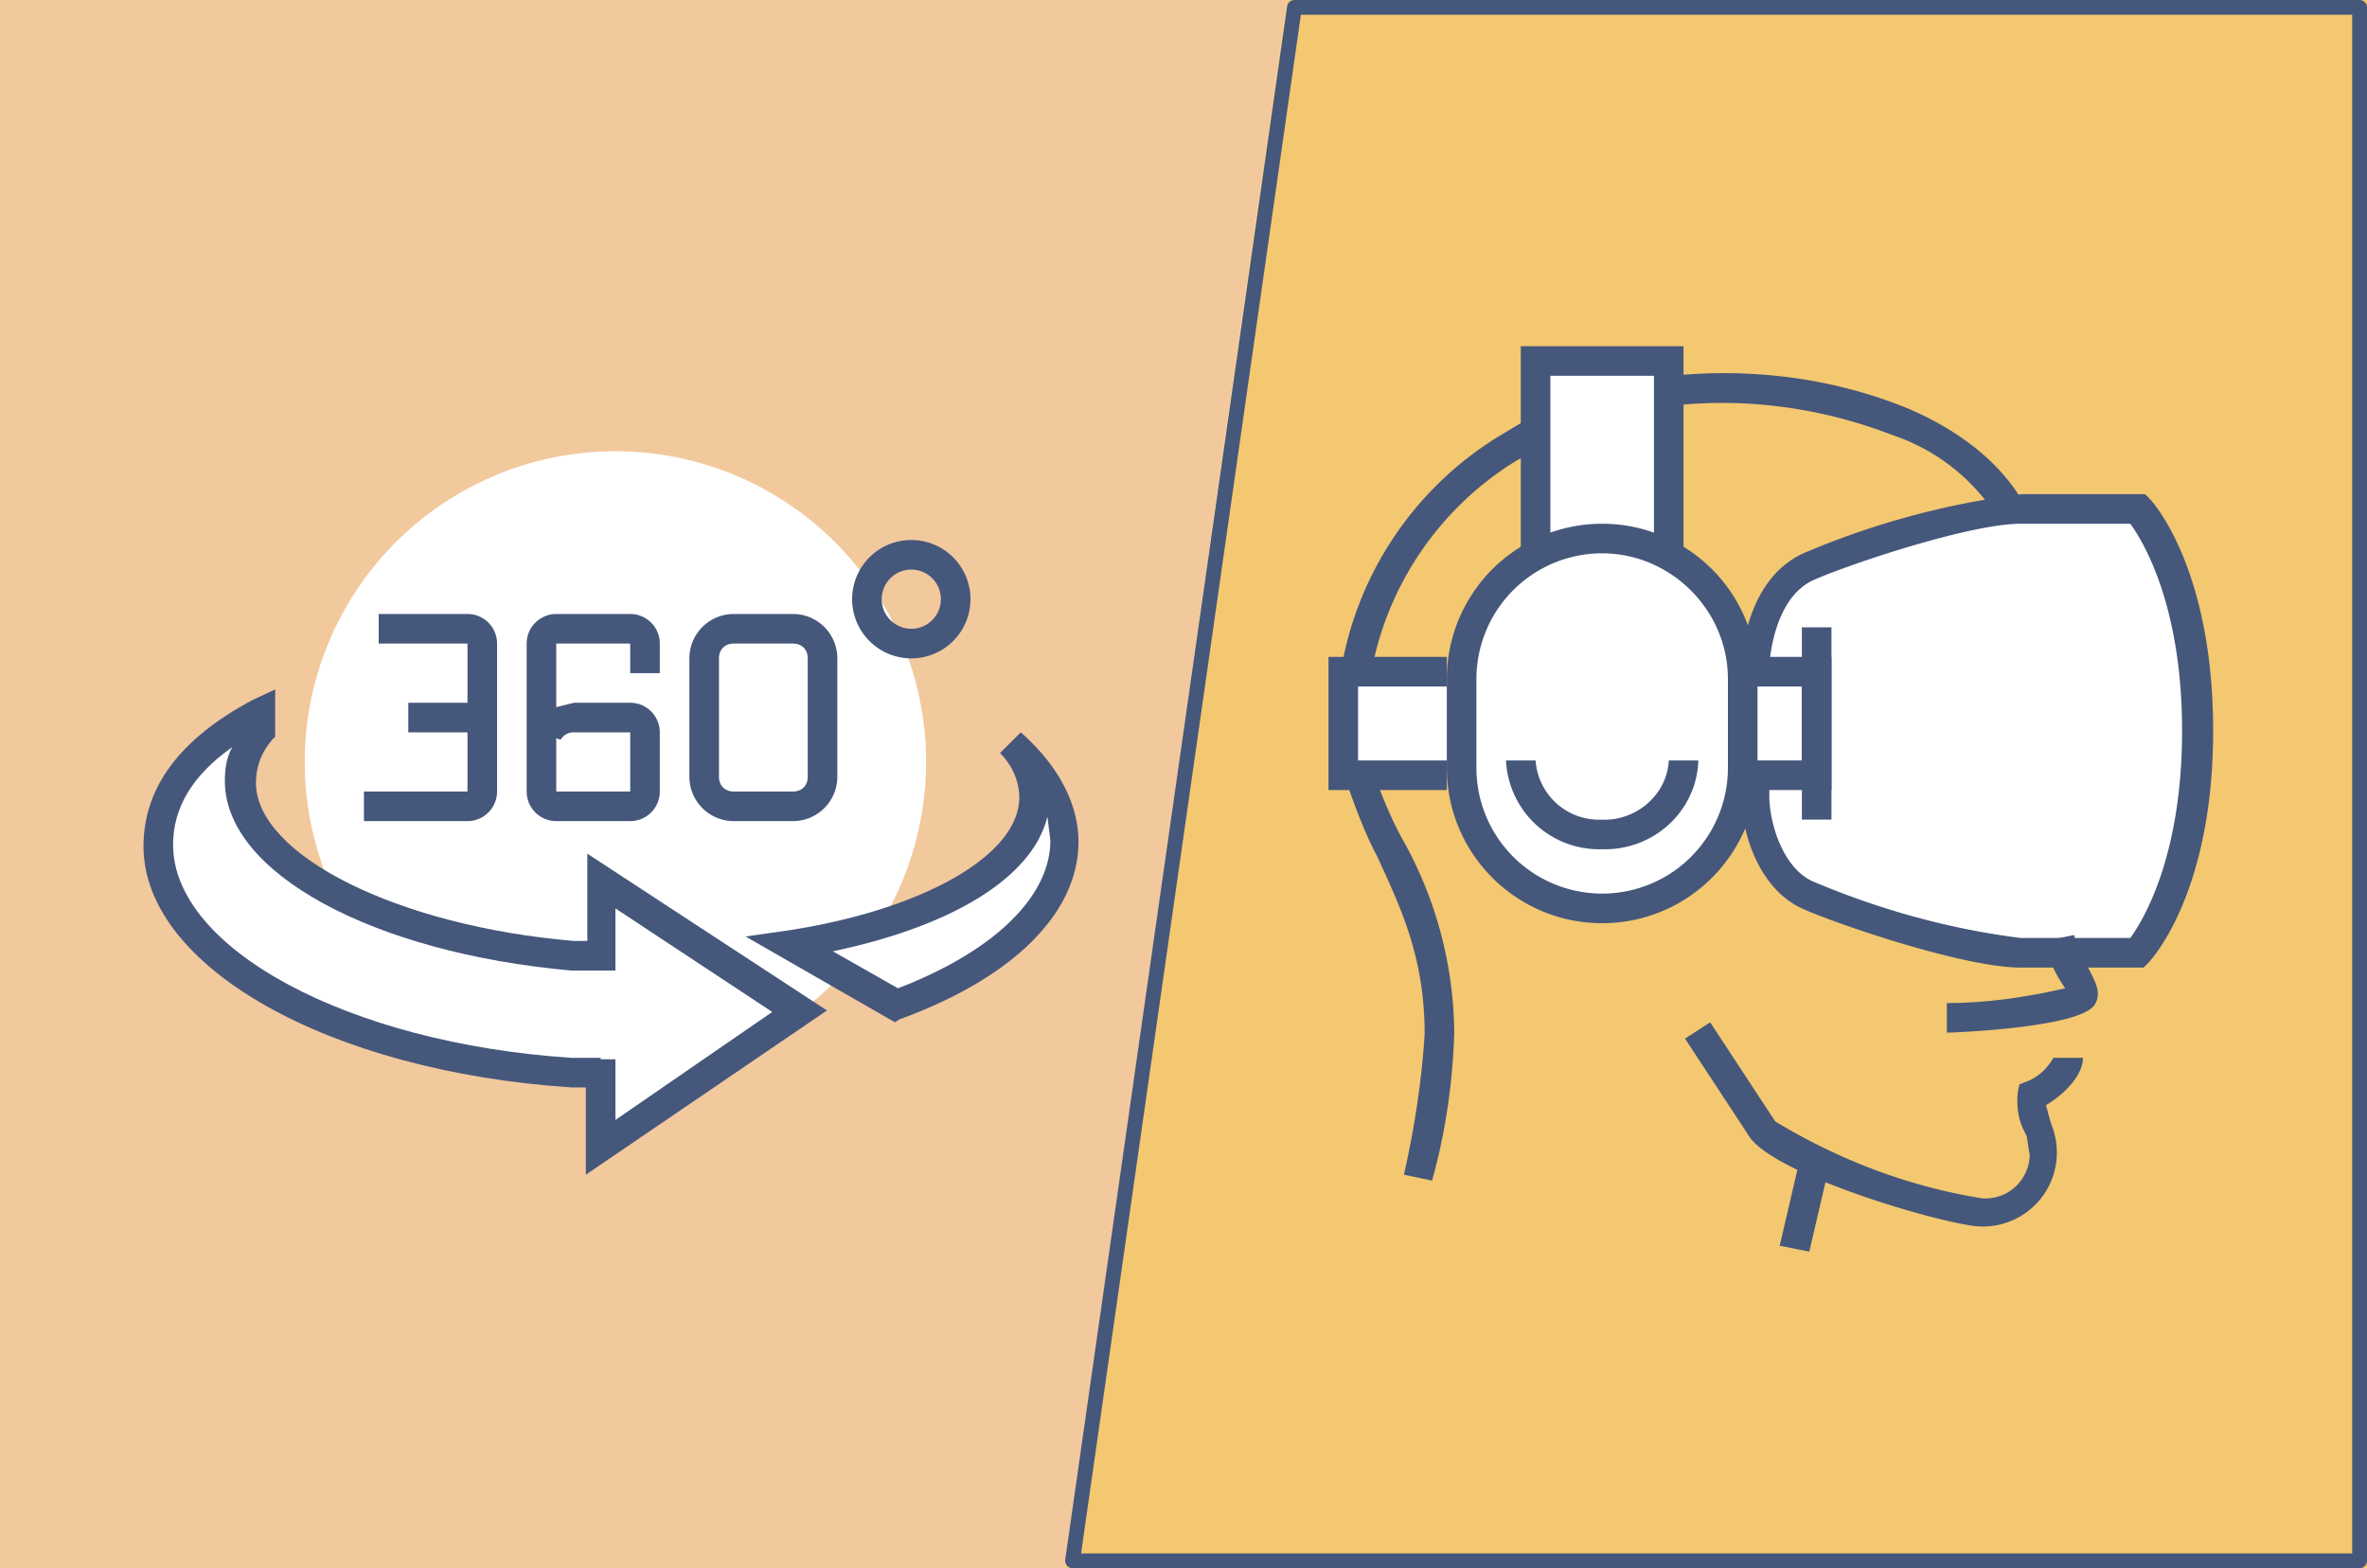 <svg xmlns="http://www.w3.org/2000/svg" width="160" height="106" fill="none"><path fill="#F2C89D" d="M0 0h87L72 106H0V0z"/><g filter="url(#filter0_d)"><path fill="#F3C870" d="M87 0h73v106H72L87 0z"/><path stroke="#46577C" stroke-linejoin="round" d="M159.5.5v105h-87l15-105h72z"/></g><path fill="#fff" d="M41.6 72.5a21 21 0 1 0 0-42 21 21 0 0 0 0 42z"/><path fill="#fff" d="M54 68.3l-13.4-8.8v5h-2c-12.6-1-22.4-6.1-22.4-11.7a5 5 0 0 1 1.4-3.5v-1.2c-5 2.6-6.9 5.8-6.9 9 0 7.4 11.7 14.3 27.9 15.4h2v5L54 68.3z"/><path fill="#46577C" d="M39.6 79.4v-5.9h-1C22.1 72.4 9.7 65.3 9.7 57.2c0-4 2.5-7.3 7.4-9.9l1.5-.7v3.2l-.2.2c-.7.8-1.1 1.8-1.1 2.9 0 4.9 9.6 9.7 21.5 10.7h.9v-5.9l16.2 10.6-16.3 11.1zm1-7.8h1v4.1l10.6-7.3-10.6-7v4.2h-3C25.2 64.4 15.2 59 15.2 52.8c0-.8.1-1.6.5-2.3-2.7 1.9-4 4.1-4 6.6 0 7 11.8 13.4 26.9 14.4h2v.1z"/><path fill="#fff" d="M68.5 50.2c.9 1 1.4 2.3 1.5 3.6 0 4.6-6.9 8.6-16.5 10l7.2 4.1c6.9-2.5 11.4-6.5 11.4-11.1-.1-2.4-1.4-4.6-3.6-6.6z"/><path fill="#46577C" d="M60.5 69.1l-10.1-5.8 2.8-.4c9.2-1.4 15.7-5.1 15.7-9 0-1.1-.5-2.2-1.3-3l1.4-1.4c2.5 2.2 3.9 4.8 3.9 7.4 0 4.8-4.4 9.2-12.1 12l-.3.2zm-4.2-4.8l4.4 2.5c6.5-2.5 10.3-6.2 10.3-10l-.2-1.6c-1 4.1-6.4 7.4-14.5 9.1zm-13.7-8.8h-5a2 2 0 0 1-2-2v-10c0-1.1.9-2 2-2h5a2 2 0 0 1 2 2v2h-2v-2h-5v4.3l1.2-.3h3.8a2 2 0 0 1 2 2v4a2 2 0 0 1-2 2zm-5-5.6v3.6h5v-4h-3.8a1 1 0 0 0-.9.5l-.3-.1zm16 5.6h-4a3 3 0 0 1-3-3v-8a3 3 0 0 1 3-3h4a3 3 0 0 1 3 3v8a3 3 0 0 1-3 3zm-4-12c-.6 0-1 .4-1 1v8c0 .6.4 1 1 1h4c.6 0 1-.4 1-1v-8c0-.6-.4-1-1-1h-4zm-22 4h5v2h-5v-2z"/><path fill="#46577C" d="M31.6 55.5h-7v-2h7v-10h-6v-2h6a2 2 0 0 1 2 2v10a2 2 0 0 1-2 2zm30-11a4 4 0 0 1-4-4 4 4 0 0 1 4-4 4 4 0 0 1 4 4 4 4 0 0 1-4 4zm0-6a2 2 0 0 0-2 2c0 1.1.9 2 2 2a2 2 0 0 0 2-2 2 2 0 0 0-2-2z"/><path fill="#fff" d="M144.6 34.4h-7.9c-3.6 0-11.8 2.8-14.4 3.9-2.6 1.1-3.4 4.3-3.6 6.5V54c.1 2.2 1.2 5.4 3.6 6.5a54 54 0 0 0 14.4 3.9h7.9s4.1-4.2 4.1-15-4.1-15-4.1-15z"/><path fill="#46577C" d="M144.9 65.4h-8.3c-3.9 0-12.6-3-14.8-4-2.8-1.3-4-4.8-4.1-7.4v-9.2c.1-1.4.7-5.8 4.2-7.4a55 55 0 0 1 14.8-4h8.3l.3.3c.2.2 4.3 4.7 4.3 15.7s-4.2 15.5-4.4 15.7l-.3.3zm-8.3-30c-3.4 0-11.5 2.7-14 3.8-2 .9-2.8 3.5-3 5.7V54c.1 2.1 1.1 4.8 3 5.6 4.5 1.9 9.2 3.2 14 3.8h7.4c.8-1.1 3.5-5.4 3.5-14s-2.7-12.9-3.5-14h-7.4zM96.8 79.8l-1.9-.4c.7-3.1 1.2-6.3 1.4-9.5 0-5.2-1.6-8.5-3.2-12-.8-1.5-1.4-3.1-2-4.8l1.8-.7c.6 1.6 1.2 3.1 2 4.5a27 27 0 0 1 3.4 12.9c-.1 3.4-.6 6.8-1.5 10z"/><path fill="#fff" d="M117.8 52.4h5v-7h-5"/><path fill="#46577C" d="M123.8 53.4h-6v-2h4v-5h-4v-2h6v9z"/><path fill="#fff" d="M97.8 45.4h-7v7h7"/><path fill="#46577C" d="M97.8 53.4h-8v-9h8v2h-6v5h6v2zm36.1 29.5c-2 0-13.6-3.3-15.6-6l-4.4-6.7 1.7-1.1 4.4 6.7c4.3 2.6 9 4.4 14 5.2a3 3 0 0 0 3.2-2.9l-.2-1.3-.2-.4c-.4-.8-.5-1.7-.4-2.6l.1-.5.5-.2c.8-.3 1.4-.9 1.8-1.6h2c0 1.2-1.3 2.5-2.5 3.2l.3 1.1.1.3a5 5 0 0 1-4.8 6.8z"/><path fill="#46577C" d="M123.7 78.6l-1.4 6-2-.4 1.4-6 2 .4zM131.6 69.8v-2c2.7 0 5.4-.4 8-1l-.2-.3c-.6-.9-1-1.9-1.2-2.9l2-.4c.2.8.5 1.6 1 2.3.4.8.9 1.6.4 2.4-1 1.6-9.8 1.9-10 1.9zm-9.8-27.4h2v13h-2v-13z"/><path fill="#fff" d="M112.8 37.4v-13h-9v13"/><path fill="#46577C" d="M113.8 37.4h-2v-12h-7v12h-2v-14h11v14z"/><path fill="#46577C" d="M135.1 35.1a13.4 13.4 0 0 0-7.2-5.7c-4.9-1.9-10.3-2.6-15.5-1.9l-.3-2c5.6-.7 11.3-.1 16.6 2 2.7 1.1 6.3 3.2 8.2 6.7l-1.8.9zM92.7 45.4l-2-.4a23 23 0 0 1 10.6-15.5l1.5-.9 1 1.8-1.4.8a21.3 21.3 0 0 0-9.7 14.2z"/><path fill="#fff" d="M117.8 51.9c0 5.2-4.3 9.5-9.5 9.5a9.6 9.6 0 0 1-9.5-9.5v-6c0-5.2 4.3-9.5 9.5-9.5s9.5 4.3 9.5 9.5v6z"/><path fill="#46577C" d="M108.3 62.4c-5.8 0-10.5-4.7-10.5-10.5v-6a10.5 10.5 0 0 1 21 0v6c0 5.8-4.7 10.5-10.5 10.5zm0-25a8.5 8.5 0 0 0-8.5 8.5v6a8.5 8.5 0 0 0 17 0v-6c0-4.7-3.9-8.5-8.5-8.5z"/><path fill="#46577C" d="M108.3 57.4a6.3 6.3 0 0 1-6.5-6h2a4.3 4.3 0 0 0 4.5 4c2.3.1 4.4-1.7 4.5-4h2c-.1 3.4-3 6.1-6.5 6z"/></svg>